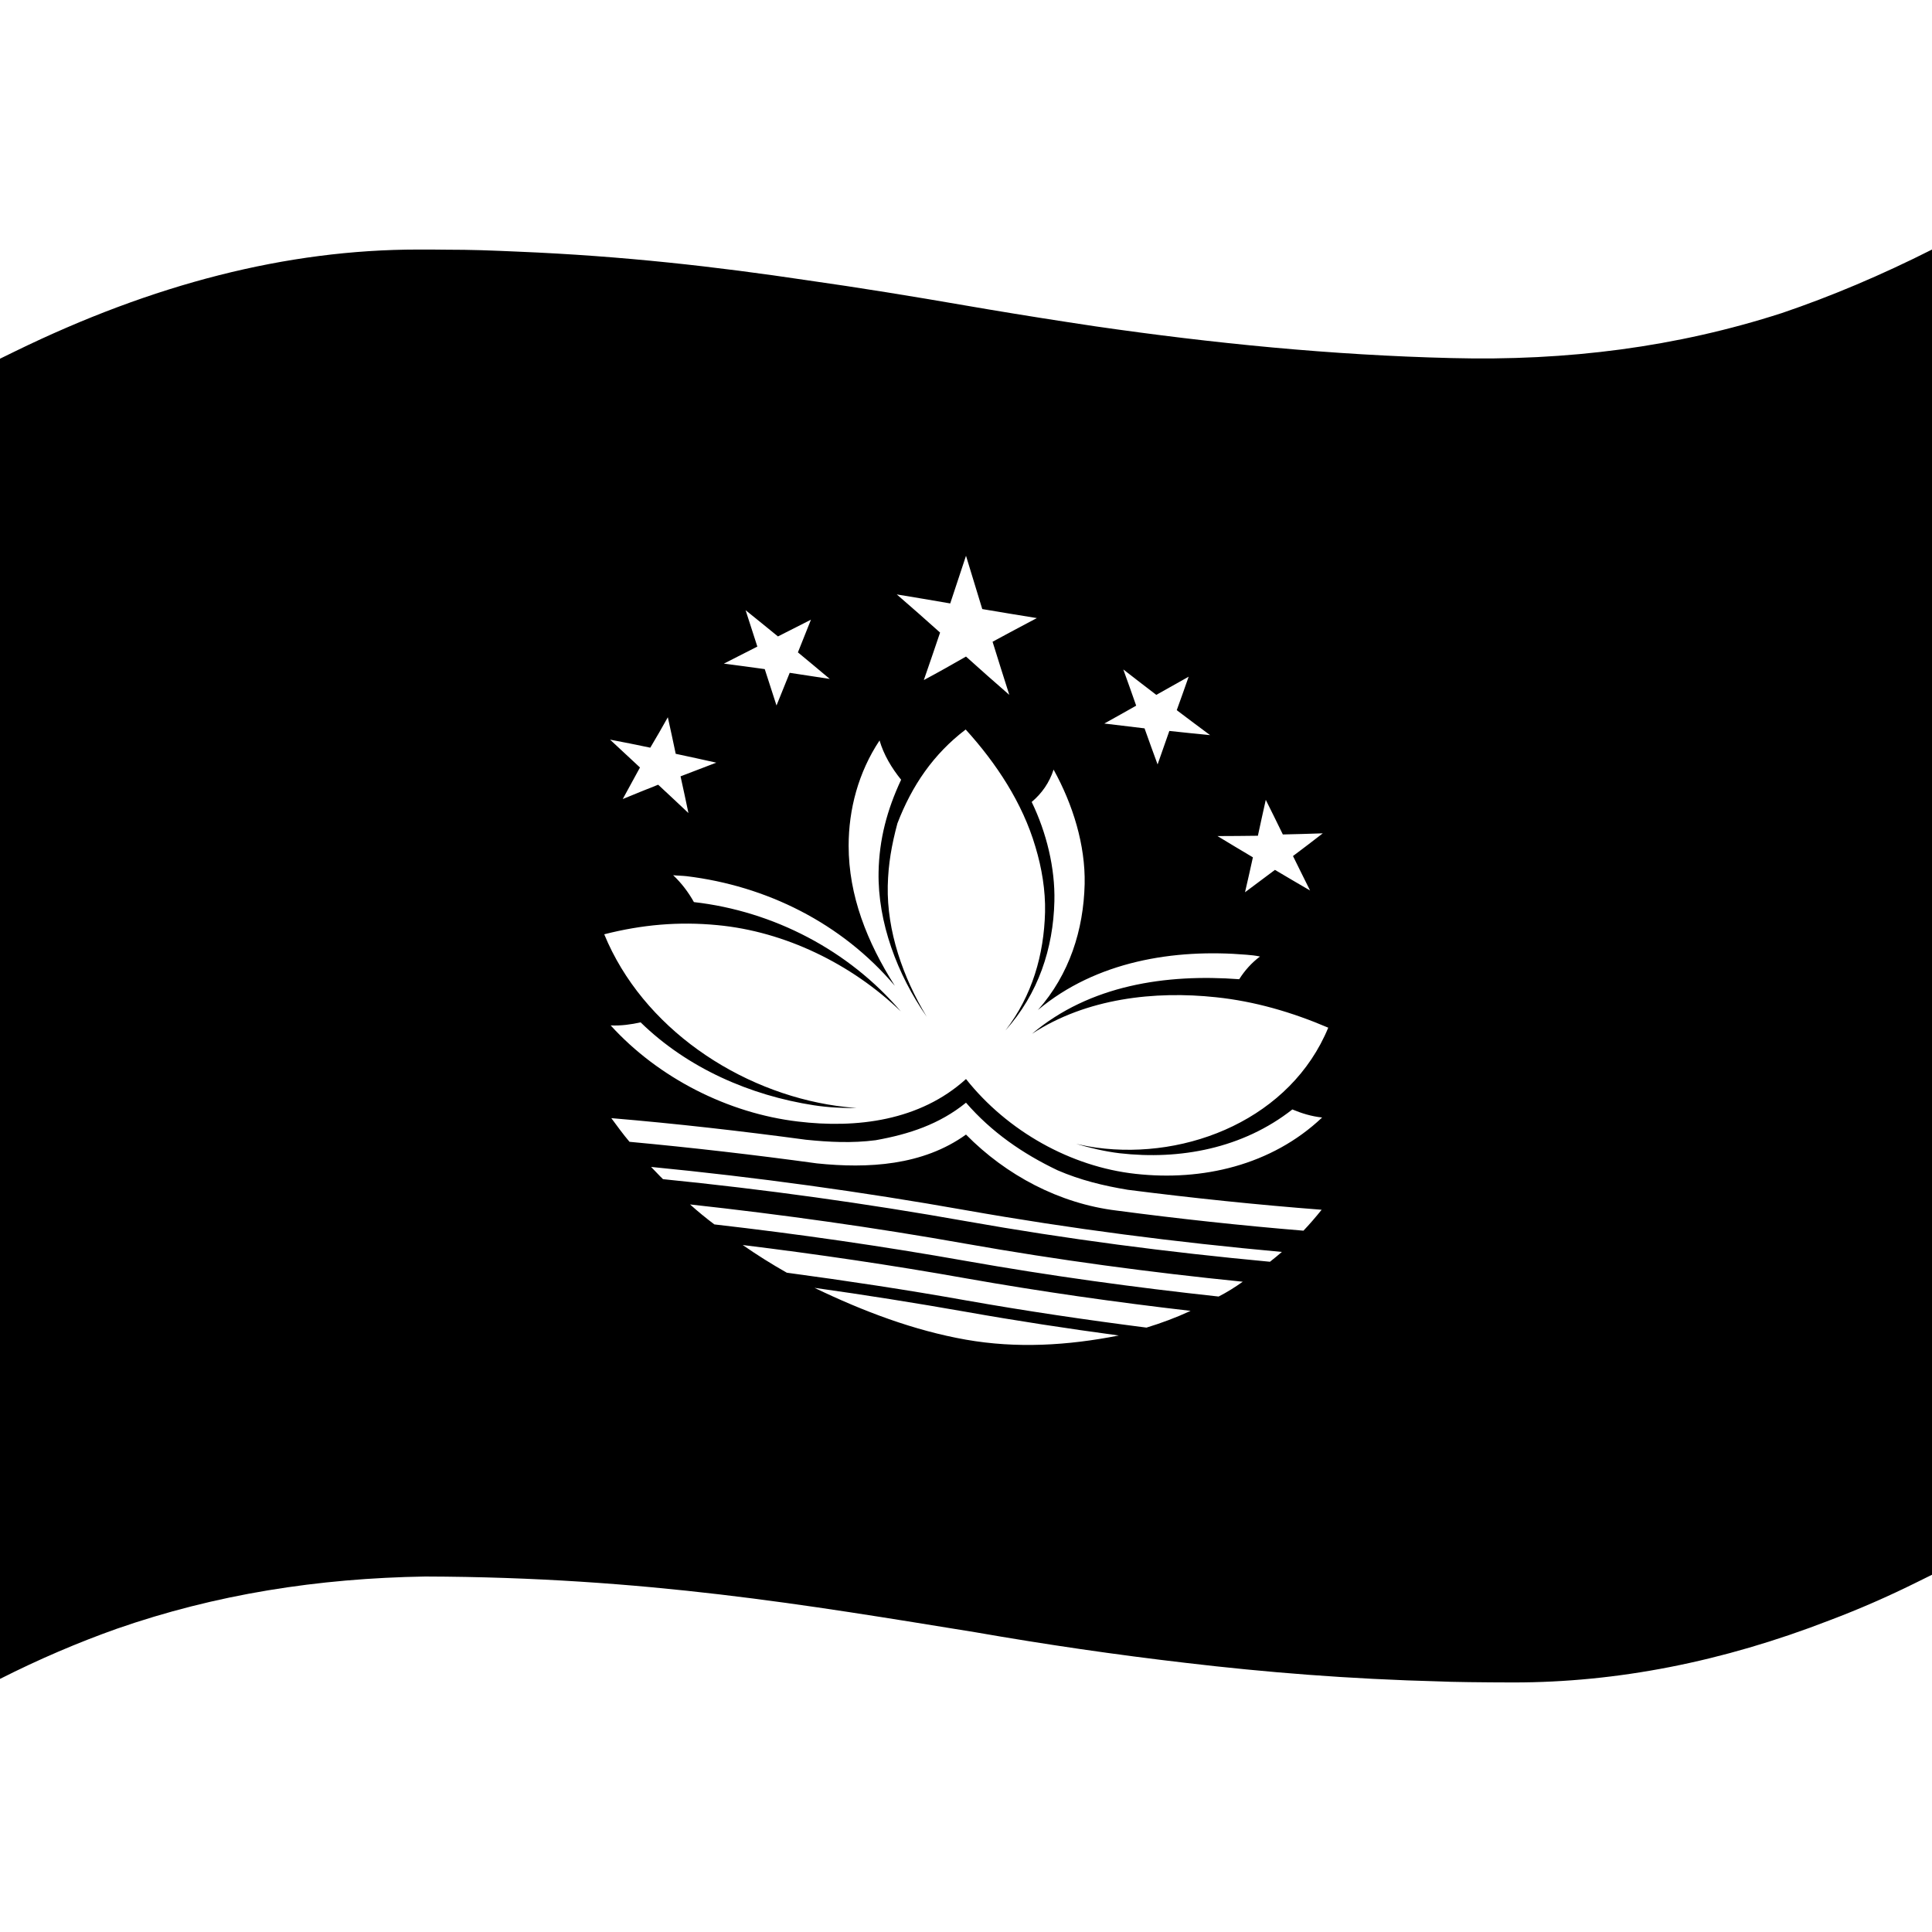 <svg viewBox="0 0 1200 1200" xmlns="http://www.w3.org/2000/svg">
  <path d="M1106.9,194.4c-65.6,21.2-133.4,29.9-205.6,28c-73.9-1.8-147.7-9.1-220.9-19.7c-22.7-3.4-44.9-6.9-66.9-10.6 c-4.5-0.8-9-1.5-13.5-2.3c-32.9-5.7-66-11.1-99.2-15.8c-55.6-8.3-113.5-15-179.1-17.7c-7.6-0.4-15.3-0.6-22.9-0.9 c-7-0.2-13.9-0.3-20.8-0.3c-6.1-0.1-12.1-0.1-18.3-0.1C178.1,155,95,176.4,9.2,218.3c-0.1,0-0.2,0.1-0.2,0.1c-3,1.5-6,2.9-9,4.4v820 c24.3-12.3,48.5-22.6,72.4-31.1c61.7-21.5,125.1-31.4,191.7-32.5c136.9,0.4,237.7,17.8,341.6,34.6c43.5,7.6,87.4,14,131.3,19.1 c48.3,5.7,100.1,10,158.4,11.5c1.9,0.1,3.8,0.1,5.8,0.2c3.8,0.1,7.5,0.1,11.2,0.2c9,0.1,18.2,0.2,27.6,0.2 c64.3,0,129.6-12.7,196.4-38.6c18.3-6.9,36.4-14.8,54.5-23.8c3-1.5,6.1-3,9.1-4.5V155l0,0C1168.5,170.9,1137.5,184,1106.9,194.4z M695.4,716.3c37.5,4.3,76.5-3,107.3-27.2c5.8,2.4,11.8,4.3,18.5,5c-31.5,29.8-74.6,39.6-115.9,35c-40.2-4.4-79.6-26.5-105.3-58.9 c-28.6,26-68.1,30.8-104.4,26.4c-43.2-5.1-86.5-26.9-116.3-59.7c6.4,0.3,12.8-0.6,18.6-1.9c29.3,28.6,68.2,45.4,107.6,51.5 c9.1,1.4,18.2,1.8,26.7,1.7c-4.1-0.3-8.2-0.7-12.4-1.3c-60.9-8.6-120.7-48.6-144.5-106.6c23.5-6,46.3-8,70.2-5.7 c41.9,3.9,83.4,24.1,114,53.6c-32.2-37.9-79.1-62.3-128.5-67.9c-3.4-6.1-7.7-11.8-12.9-16.7c2.8,0.3,5.6,0.3,8.3,0.6 c49.5,6,96.3,29,129.4,68.1c-17.3-27.2-28.7-56.1-28.7-87c0-22.5,6-45.5,19.2-65.4c2.6,8.9,7.5,17.1,13.4,24.4 c-8.8,18.8-13.6,37.1-14,57.3c-0.6,31.2,11.6,63.7,29.9,89.9c-14.8-24.5-24.8-53.3-24.2-81.3c0.3-13.5,2.4-25.4,6-38.8 c9-23.4,22.3-43,42.4-58.3c19,20.9,35.3,45.6,43.3,72.8c4,13.2,6.3,27.2,6,40.7c-0.7,26.4-7.9,51.7-24.6,73.4 c20.4-22.7,29.7-50.9,30.4-80.2c0.5-20.6-4.9-42.7-14.1-61.7c6.3-5.3,11-12,13.6-20.1c12,21.7,19.8,46.8,19.3,71.1 c-0.7,28.5-9.4,56-29,78.2c36.2-30.3,84.5-38.1,129.6-34.3c2.7,0.2,5.5,0.5,8.3,1.1c-5.2,3.9-9.5,8.7-12.9,14.1 c-45.4-3.4-92.8,3.6-128.7,33.9c33.7-22.1,76.3-26.8,114.3-22.7c23.9,2.5,47,9.2,69.7,18.9c-23.1,56-86.8,82.3-144.1,74.5 c-4.2-0.6-8.3-1.4-12.4-2.3C677.1,713,686.2,715.2,695.4,716.3z M600,807.7c-37-6.6-74.1-12.2-111.3-17.2 c-9.4-5.3-18.6-11.1-27.4-17.2C507.7,779,554,785.8,600,794c46.3,8.2,92.8,14.8,139.5,20.2c-8.8,4.1-18.2,7.6-27.4,10.4 C674.6,819.8,637.3,814.3,600,807.7z M694.9,829.5c-31.9,6.3-63.6,8.1-94.9,2.6c-32.3-5.7-63.8-17.6-94.1-32.2 c31.5,4.4,62.8,9.4,94.1,14.9C631.5,820.4,663.1,825.2,694.9,829.5z M600,783.2c-51.9-9.2-103.9-16.7-156.3-22.7 c-5.2-3.9-10.2-8-15.1-12.4c57.4,6.3,114.5,14.3,171.3,24.4c57,10.1,114.4,17.8,172,23.6c-4.8,3.4-9.7,6.5-15,9.2 C704.3,799.6,652,792.4,600,783.2z M600,758.5c-62.4-11.1-125.2-19.8-188.2-26.1c-2.5-2.4-4.9-5.1-7.4-7.6 c65.5,6.4,130.8,15.4,195.6,26.9c65,11.5,130.4,19.9,196.2,25.9c-2.2,1.9-4.6,3.9-7.4,6.1C725.5,777.8,662.5,769.6,600,758.5z M693.5,751.9c-35.4-4.3-68.6-21.9-93.5-47.2c-26.8,19.3-60.9,21.2-92.6,17.9c-38.7-5.3-77.5-9.8-116.4-13.4 c-4-4.7-7.6-9.7-11.3-14.7c40.4,3.4,80.6,8,120.8,13.4c14.6,1.5,28.8,2.2,43.4,0.3c20.7-3.7,39.6-9.9,56.1-23.3 c15.9,18.3,35.1,31.6,56.9,42c14.1,6.1,28.5,9.6,43.6,12.1c40,5.1,80.1,9.3,120.4,12.4c-3.7,4.6-7.4,8.9-11.3,13 C770.8,761.2,732.1,757,693.5,751.9z M427.6,505c-7.5-7.1-11.3-10.6-18.8-17.6c-8.8,3.5-13.3,5.3-22,8.9c4.3-7.9,6.4-11.8,10.7-19.6 c-7.5-7-11.2-10.4-18.6-17.3c10,1.9,15,2.9,25,5c4.5-7.5,6.6-11.3,10.9-18.9c2,9.1,3,13.6,4.9,22.7c10.1,2.1,15.1,3.3,25.2,5.5 c-8.9,3.4-13.3,5.1-22.2,8.5C424.7,491.3,425.7,495.9,427.6,505z M463.1,379c8.1,6.5,12.1,9.8,20.1,16.3c8.3-4.2,12.4-6.3,20.5-10.4 c-3.2,8.1-4.9,12.2-8.1,20.3c8,6.6,11.9,9.9,19.8,16.5c-9.9-1.5-14.9-2.3-24.9-3.8c-3.3,8.1-4.9,12.2-8.2,20.3 c-2.9-9.1-4.4-13.6-7.3-22.6c-10.1-1.4-15.2-2.1-25.4-3.4c8.4-4.3,12.5-6.4,20.8-10.6C467.5,392.6,466,388.1,463.1,379z M626.9,431.6c-9-7.8-18-15.8-26.9-23.8c-8.7,5-17.4,9.9-26.2,14.6c3.4-9.8,6.8-19.7,10.1-29.5c-8.9-8-17.9-15.9-26.9-23.7 c11.1,1.8,22.1,3.7,33.2,5.6c3.3-9.9,6.6-19.8,9.8-29.6c3.4,11,6.7,22,10.1,33.1c11.3,1.9,22.6,3.8,33.9,5.6 c-9.2,4.9-18.4,9.7-27.5,14.7C619.9,409.6,623.4,420.6,626.9,431.6z M697.7,415.8c8.2,6.4,12.3,9.5,20.5,15.8 c8-4.5,12-6.7,20.1-11.3c-2.9,8.3-4.4,12.5-7.4,20.8c8.3,6.2,12.4,9.4,20.7,15.5c-10.1-1-15.2-1.5-25.3-2.6 c-2.9,8.3-4.4,12.5-7.3,20.8c-3.3-9-4.9-13.4-8.1-22.4c-10-1.2-15-1.8-25-3c7.9-4.4,11.9-6.6,19.8-11.1 C702.6,429.3,700.9,424.8,697.7,415.8z M813.7,553.1c-8.7-5.1-13.1-7.6-21.8-12.8c-7.4,5.6-11.2,8.3-18.6,13.9c2-8.7,3-13,4.9-21.7 c-8.8-5.2-13.2-7.9-22-13.2c10,0,15.1-0.1,25.1-0.2c1.9-8.9,2.9-13.3,4.9-22.3c4.3,8.6,6.4,12.9,10.6,21.5c10-0.2,15-0.4,24.8-0.7 c-7.4,5.7-11,8.5-18.5,14.1C807.3,540.3,809.5,544.6,813.7,553.1z"/>
</svg>